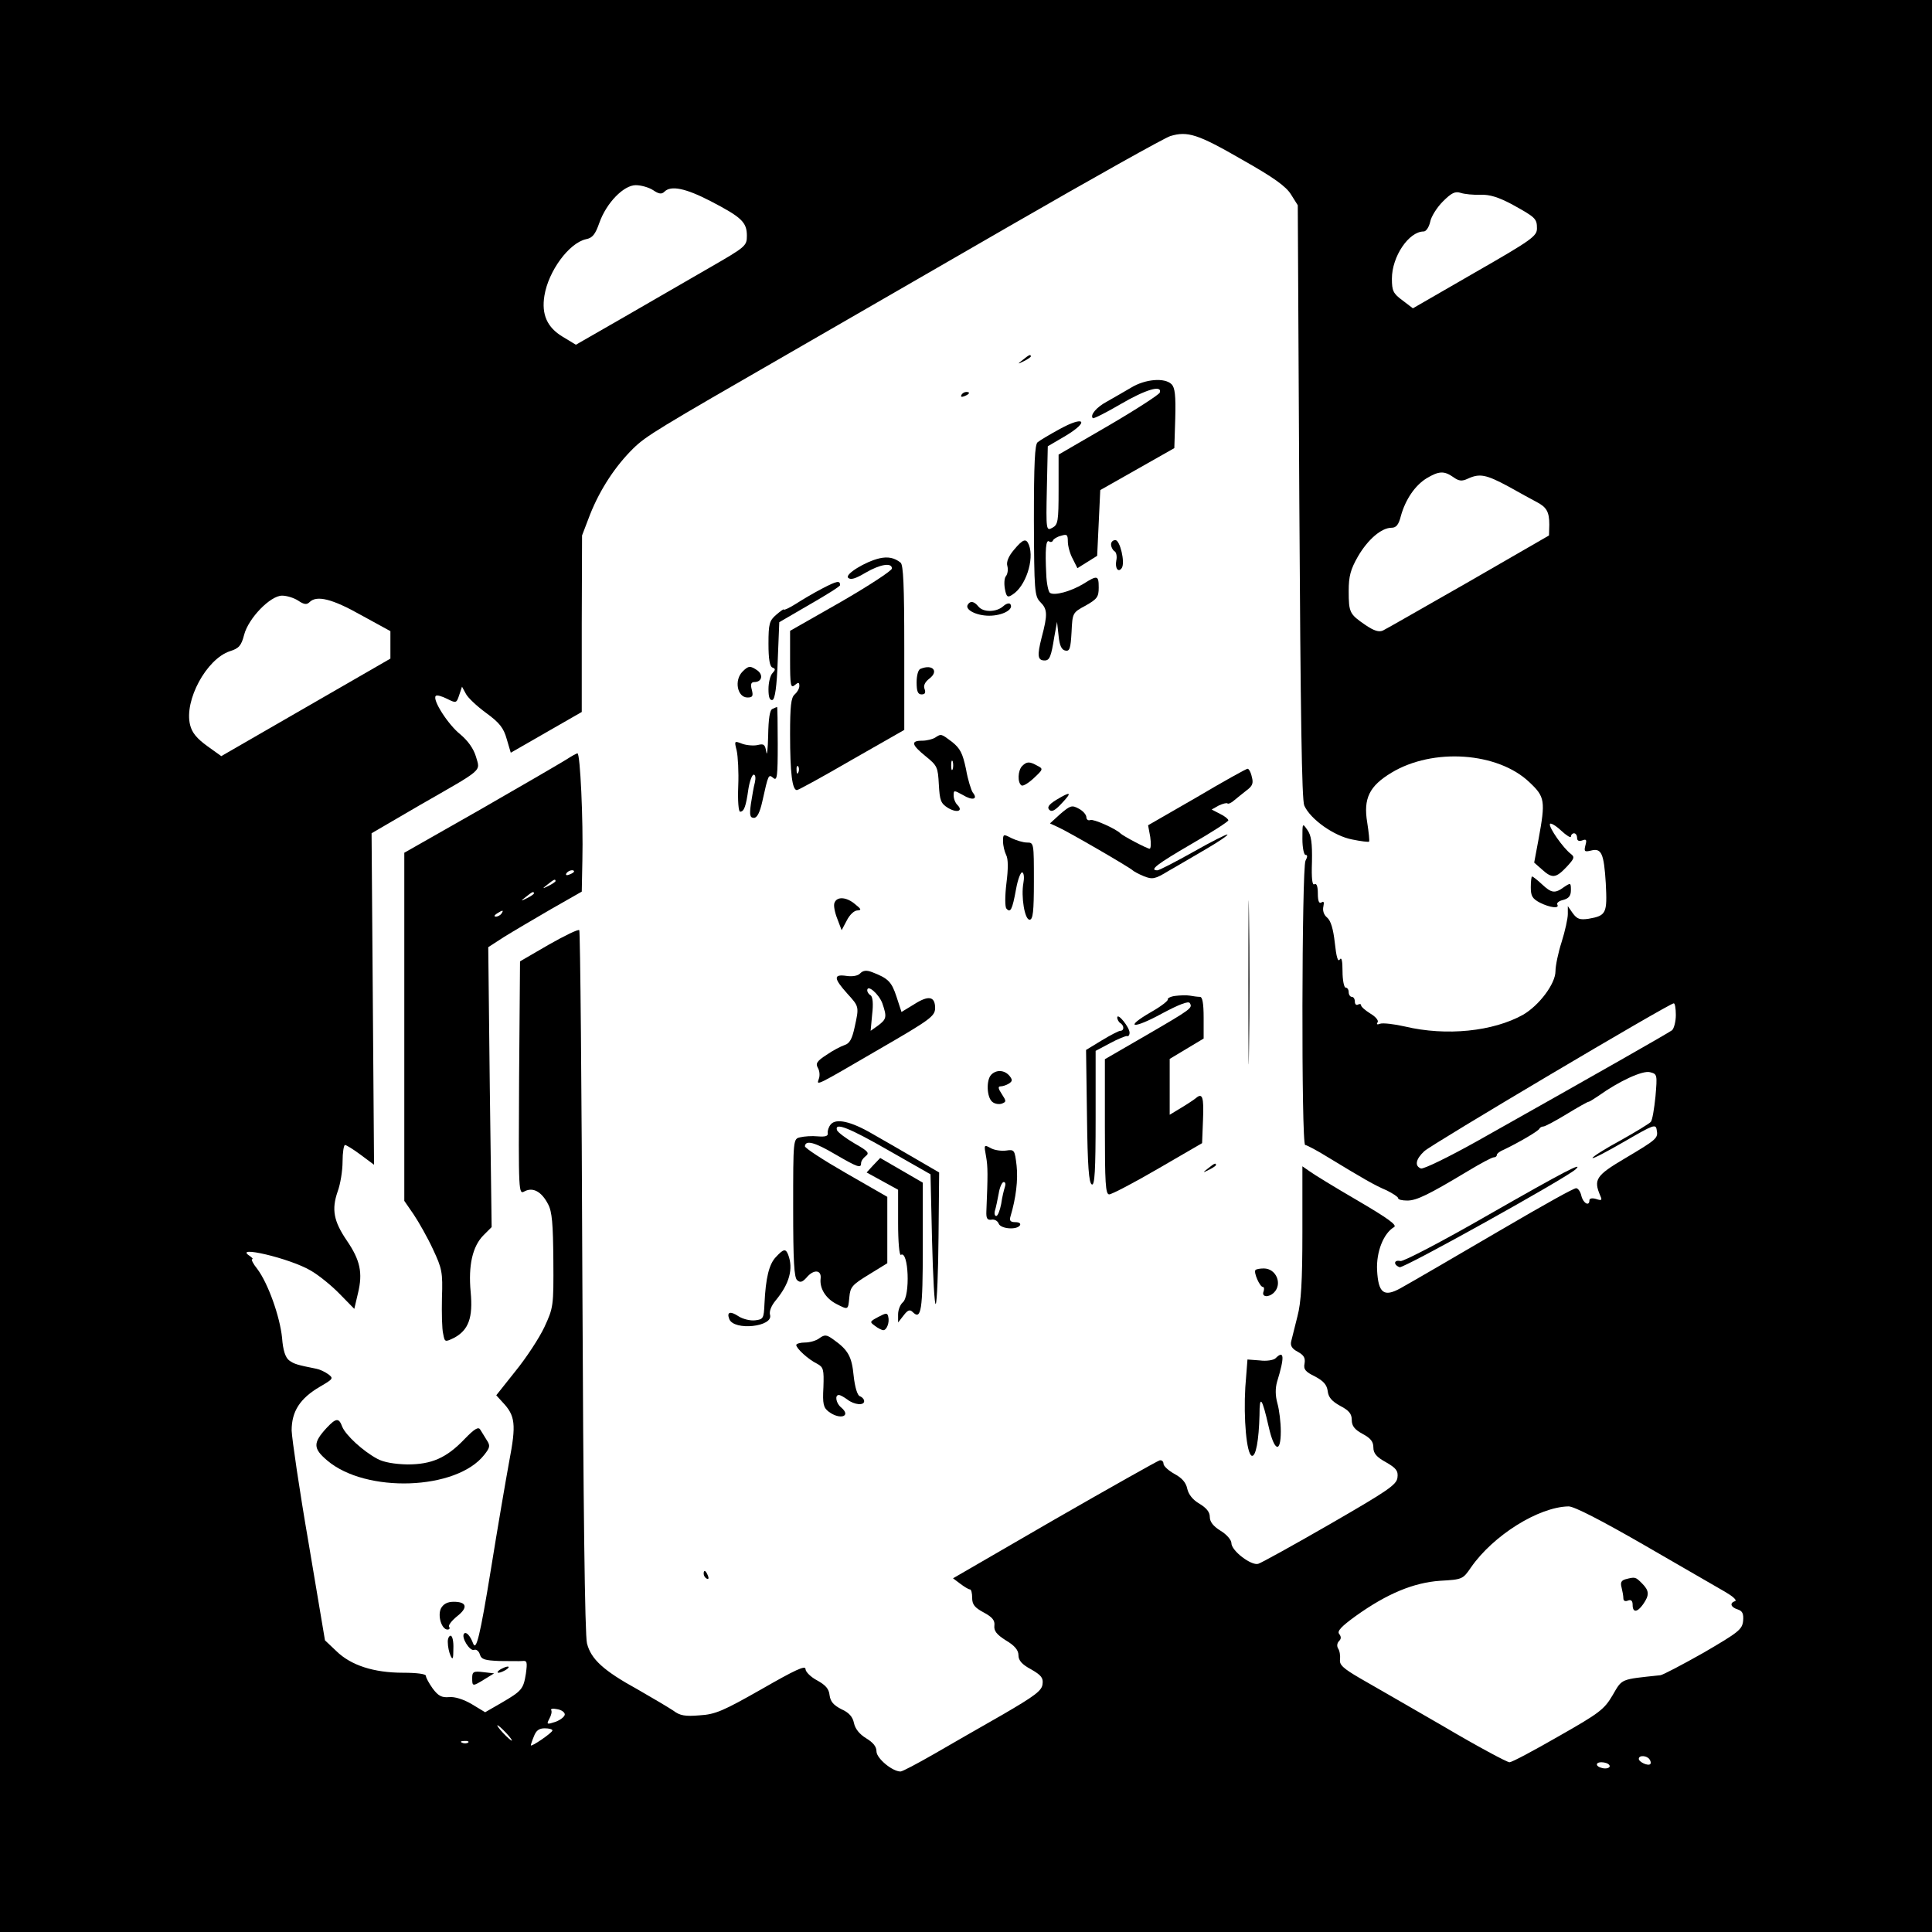 <?xml version="1.0" standalone="no"?>
<!DOCTYPE svg PUBLIC "-//W3C//DTD SVG 20010904//EN"
 "http://www.w3.org/TR/2001/REC-SVG-20010904/DTD/svg10.dtd">
<svg version="1.0" xmlns="http://www.w3.org/2000/svg"
 width="626pt" height="626pt" viewBox="0 0 626 626"
 preserveAspectRatio="xMidYMid meet">

<g transform="translate(0,626) scale(0.1,-0.1)"
fill="#000000" stroke="none">
<path d="M0 3130 l0 -3130 3130 0 3130 0 0 3130 0 3130 -3130 0 -3130 0 0
-3130z m4024 2613 c103 -58 143 -87 159 -113 l22 -35 5 -960 c4 -691 8 -967
16 -985 20 -45 97 -99 155 -110 29 -6 54 -9 55 -7 2 2 -1 30 -6 62 -13 78 7
118 78 161 135 82 346 67 448 -31 50 -47 52 -60 29 -185 l-14 -75 25 -22 c33
-30 45 -29 80 8 25 27 27 32 14 42 -25 19 -72 86 -68 97 1 5 18 -4 36 -21 17
-16 32 -25 32 -20 0 6 5 11 10 11 6 0 10 -7 10 -15 0 -9 6 -12 17 -8 13 5 15
2 10 -16 -5 -20 -3 -22 18 -17 34 9 42 -9 48 -106 5 -97 2 -105 -56 -115 -28
-4 -37 -1 -51 18 l-16 23 0 -26 c0 -14 -9 -55 -20 -90 -11 -34 -20 -77 -20
-95 0 -40 -52 -110 -105 -141 -97 -54 -248 -70 -383 -38 -35 8 -71 12 -80 9
-10 -4 -13 -2 -8 5 3 6 -7 18 -24 28 -16 10 -30 22 -30 27 0 4 -4 5 -10 2 -5
-3 -10 1 -10 9 0 9 -4 16 -10 16 -5 0 -10 7 -10 15 0 8 -4 15 -10 15 -5 0 -10
24 -10 53 0 34 -3 47 -9 38 -6 -9 -11 8 -16 54 -5 45 -13 72 -25 82 -11 9 -15
23 -12 36 3 14 1 18 -6 13 -8 -5 -12 4 -12 29 0 23 -4 34 -11 30 -7 -5 -10 18
-8 73 1 60 -2 85 -15 103 -16 23 -16 23 -16 -29 0 -29 5 -52 10 -52 7 0 7 -6
0 -19 -12 -24 -14 -921 -1 -921 5 0 39 -18 76 -41 112 -68 148 -89 188 -106
20 -10 37 -21 37 -25 0 -5 13 -8 30 -8 30 0 69 19 197 96 40 24 77 44 83 44 5
0 10 3 10 8 0 4 10 12 23 17 46 22 112 60 115 68 2 4 8 7 13 7 5 0 39 18 75
40 36 22 68 40 71 40 3 0 17 9 32 19 67 48 143 83 167 77 24 -6 24 -8 18 -79
-4 -39 -10 -76 -15 -82 -4 -5 -48 -32 -98 -60 -50 -27 -91 -53 -91 -57 0 -4
46 20 103 53 95 55 102 58 105 38 5 -27 2 -30 -104 -93 -93 -55 -101 -68 -79
-120 7 -15 5 -17 -13 -11 -13 4 -22 2 -22 -4 0 -21 -20 -10 -26 14 -3 14 -11
25 -17 25 -8 0 -93 -47 -252 -140 -128 -75 -286 -167 -317 -184 -54 -30 -72
-16 -76 58 -3 60 21 120 55 140 11 6 -19 28 -118 86 -74 43 -144 86 -156 95
l-23 16 0 -213 c0 -159 -4 -228 -16 -273 -8 -33 -17 -69 -20 -80 -4 -15 2 -25
21 -35 20 -11 25 -20 22 -38 -4 -19 3 -27 34 -42 28 -15 38 -27 41 -47 2 -20
13 -33 40 -48 29 -15 38 -26 38 -46 0 -19 9 -31 35 -45 26 -14 35 -25 35 -44
0 -19 10 -31 41 -48 33 -19 40 -28 37 -50 -3 -23 -31 -42 -218 -150 -118 -68
-223 -126 -233 -129 -22 -7 -87 42 -87 67 0 10 -15 28 -35 40 -24 15 -35 29
-35 45 0 16 -11 29 -34 43 -21 12 -35 30 -39 48 -4 20 -17 35 -41 48 -20 11
-36 26 -36 33 0 8 -6 13 -13 11 -7 -2 -160 -88 -341 -192 l-328 -190 24 -18
c12 -9 26 -18 31 -18 4 0 7 -12 7 -27 0 -22 8 -32 38 -48 28 -15 36 -26 34
-42 -2 -17 7 -29 37 -48 29 -17 41 -32 41 -48 0 -17 11 -30 41 -46 33 -19 40
-28 37 -48 -2 -21 -25 -38 -128 -98 -69 -39 -169 -97 -223 -128 -54 -31 -103
-57 -109 -57 -27 0 -78 43 -78 65 0 16 -11 29 -34 43 -21 13 -35 30 -39 49 -4
20 -16 34 -41 45 -25 13 -35 24 -38 45 -2 21 -13 33 -40 48 -21 11 -38 28 -38
37 0 13 -34 -3 -142 -65 -125 -71 -150 -82 -201 -85 -47 -4 -64 -1 -85 15 -15
10 -67 41 -116 69 -111 61 -151 98 -164 149 -7 25 -12 457 -15 1173 -2 623 -7
1135 -10 1138 -3 4 -48 -18 -99 -47 l-93 -54 -3 -378 c-2 -376 -2 -378 18
-367 27 14 55 -1 76 -42 13 -24 16 -64 17 -182 1 -149 0 -153 -29 -216 -17
-36 -59 -100 -94 -143 l-62 -78 20 -22 c42 -44 45 -72 22 -192 -11 -60 -38
-217 -59 -348 -36 -221 -48 -268 -58 -242 -9 24 -22 39 -29 32 -11 -11 18 -58
32 -53 7 3 16 -4 19 -15 5 -16 16 -19 63 -21 31 0 65 -1 75 0 15 2 16 -4 11
-41 -8 -50 -13 -56 -80 -95 l-52 -30 -43 26 c-27 16 -56 25 -74 23 -24 -2 -35
4 -53 28 -12 17 -22 35 -22 41 0 6 -29 10 -74 10 -95 0 -169 24 -216 70 l-37
35 -53 315 c-30 173 -54 338 -55 365 0 62 27 104 92 142 43 25 44 27 27 40
-11 8 -28 16 -39 18 -60 12 -72 15 -88 27 -12 9 -20 32 -23 73 -7 69 -45 176
-80 223 -14 17 -21 32 -17 32 4 0 1 4 -7 10 -59 37 130 -7 197 -47 26 -15 68
-49 94 -76 l47 -48 12 51 c16 66 7 107 -36 170 -43 63 -50 101 -30 159 9 24
16 68 16 97 0 30 4 54 8 54 4 0 27 -14 51 -32 l43 -32 -4 537 -4 537 156 91
c211 121 196 108 182 158 -8 26 -26 51 -51 72 -39 31 -91 112 -79 124 3 4 20
-1 36 -9 30 -15 31 -15 40 12 l9 27 12 -22 c6 -13 36 -41 66 -63 44 -32 57
-49 67 -85 l13 -44 115 66 115 66 0 286 1 286 26 68 c33 83 83 158 140 214 42
41 77 62 513 313 121 70 439 253 707 408 267 154 501 285 520 291 56 17 90 6
232 -76z m-1908 -99 c19 -13 28 -14 37 -5 21 21 69 11 150 -31 100 -52 117
-68 117 -112 0 -33 -4 -36 -122 -104 -68 -39 -192 -111 -277 -160 l-155 -89
-43 26 c-50 30 -69 72 -59 133 13 80 80 171 135 183 21 4 30 16 43 53 23 65
79 122 118 122 17 0 42 -7 56 -16z m2681 -15 c30 1 58 -8 100 -30 78 -43 83
-47 83 -79 0 -25 -16 -37 -201 -143 l-201 -116 -34 26 c-30 22 -34 31 -34 70
0 72 55 153 103 153 8 0 17 14 21 31 3 17 22 47 41 66 28 28 40 34 58 28 12
-4 41 -7 64 -6z m-88 -915 c18 -13 28 -14 47 -5 39 18 60 13 131 -25 36 -20
77 -43 91 -50 33 -17 42 -32 42 -74 l-1 -35 -260 -150 c-144 -82 -269 -154
-278 -158 -13 -6 -29 -1 -57 18 -51 35 -54 40 -54 110 0 48 6 70 30 112 32 55
76 93 109 93 15 0 23 10 30 38 15 54 46 99 83 122 40 24 57 25 87 4z m-3743
-400 c19 -13 28 -14 37 -5 23 23 73 11 167 -42 l95 -52 0 -44 0 -45 -274 -158
-274 -158 -46 33 c-33 24 -49 43 -55 68 -20 79 53 214 129 239 29 9 37 18 46
53 14 54 85 127 123 127 15 0 38 -7 52 -16z m4464 -1343 c0 -21 -6 -43 -12
-49 -12 -9 -233 -135 -631 -359 -93 -52 -175 -92 -183 -89 -21 8 -17 30 11 56
23 22 792 478 808 479 4 1 7 -16 7 -38z m-103 -1717 c120 -69 238 -138 263
-152 24 -14 39 -27 32 -30 -19 -6 -14 -20 9 -27 15 -5 19 -14 17 -37 -3 -28
-15 -37 -128 -103 -69 -39 -132 -72 -140 -73 -131 -14 -123 -10 -155 -65 -27
-46 -43 -58 -175 -133 -80 -46 -151 -84 -159 -84 -8 0 -105 52 -215 117 -111
64 -232 134 -269 155 -55 32 -68 44 -65 61 1 12 -1 28 -6 35 -5 8 -4 18 3 25
7 7 7 14 0 23 -7 9 7 24 54 58 102 73 188 108 273 114 72 4 74 5 100 43 72
104 219 196 316 198 17 1 106 -45 245 -125z m-3497 -549 c0 -7 -14 -18 -30
-24 -28 -9 -30 -9 -20 10 6 11 9 23 6 28 -3 4 6 6 19 3 14 -2 25 -10 25 -17z
m-190 -60 c13 -14 21 -25 18 -25 -2 0 -15 11 -28 25 -13 14 -21 25 -18 25 2 0
15 -11 28 -25z m150 8 c-1 -8 -70 -55 -70 -48 0 2 4 15 10 29 7 19 17 26 35
26 14 0 25 -3 25 -7z m-273 -39 c-3 -3 -12 -4 -19 -1 -8 3 -5 6 6 6 11 1 17
-2 13 -5z m3828 -55 c4 -6 5 -12 2 -15 -7 -7 -37 7 -37 17 0 13 27 11 35 -2z
m-130 -19 c3 -5 -3 -10 -14 -10 -11 0 -23 5 -26 10 -3 6 3 10 14 10 11 0 23
-4 26 -10z"/>
<path d="M3314 5094 c-18 -14 -18 -15 4 -4 12 6 22 13 22 15 0 8 -5 6 -26 -11z"/>
<path d="M3665 5004 c-22 -13 -57 -33 -78 -45 -34 -18 -56 -44 -46 -54 3 -2
43 18 89 45 82 48 136 64 128 38 -3 -7 -77 -55 -166 -107 l-162 -94 0 -113 c0
-104 -2 -114 -20 -124 -20 -11 -21 -9 -18 127 l3 137 58 34 c78 47 61 66 -19
22 -33 -18 -65 -37 -72 -43 -9 -7 -12 -68 -12 -254 1 -228 2 -245 21 -264 23
-23 24 -40 4 -115 -15 -59 -13 -74 10 -74 16 0 21 13 31 76 l9 49 5 -45 c3
-32 10 -46 22 -48 14 -3 17 7 20 60 3 62 3 63 46 86 37 21 42 28 42 58 0 40
-4 41 -50 12 -40 -24 -93 -39 -108 -29 -5 3 -11 31 -12 61 -4 79 -1 112 9 106
5 -4 11 -2 13 3 1 4 13 12 26 15 19 6 22 4 22 -19 0 -14 7 -40 16 -56 l15 -30
32 20 32 20 5 106 5 107 120 68 120 68 3 96 c2 75 -1 100 -12 111 -22 22 -85
17 -131 -11z"/>
<path d="M3115 4980 c-3 -6 1 -7 9 -4 18 7 21 14 7 14 -6 0 -13 -4 -16 -10z"/>
<path d="M3285 4478 c-17 -20 -25 -39 -21 -52 3 -11 1 -25 -4 -32 -6 -6 -7
-25 -4 -42 5 -27 9 -29 24 -19 43 26 72 114 54 161 -9 23 -19 20 -49 -16z"/>
<path d="M3600 4496 c0 -8 5 -18 11 -22 6 -3 9 -17 6 -30 -5 -26 7 -41 18 -24
11 18 -6 90 -21 90 -8 0 -14 -6 -14 -14z"/>
<path d="M2850 4451 c-47 -11 -113 -52 -102 -63 8 -8 24 -3 56 16 48 28 86 34
86 14 0 -7 -75 -56 -165 -108 l-165 -94 0 -94 c0 -83 2 -93 15 -82 12 10 15
10 15 -3 0 -8 -7 -20 -15 -27 -12 -10 -15 -38 -15 -130 0 -125 7 -180 22 -180
5 0 85 44 178 98 l170 97 0 266 c0 202 -3 269 -12 276 -20 16 -41 20 -68 14z
m-263 -693 c-3 -8 -6 -5 -6 6 -1 11 2 17 5 13 3 -3 4 -12 1 -19z"/>
<path d="M2664 4353 c-27 -14 -66 -37 -86 -50 -21 -13 -38 -21 -38 -18 0 3
-11 -5 -25 -17 -22 -19 -25 -29 -25 -94 0 -49 4 -74 13 -77 10 -4 10 -7 0 -18
-7 -7 -13 -30 -13 -52 0 -26 4 -37 13 -35 8 3 14 42 17 128 l5 124 98 57 c54
31 99 59 99 63 0 16 -10 14 -58 -11z"/>
<path d="M3136 4301 c-11 -16 27 -36 69 -36 43 0 80 20 69 37 -3 5 -13 3 -23
-6 -22 -20 -65 -21 -81 -1 -14 17 -26 19 -34 6z"/>
<path d="M2406 4084 c-28 -28 -17 -84 16 -84 17 0 19 5 14 25 -5 18 -2 25 8
25 24 0 30 22 11 37 -24 17 -30 16 -49 -3z"/>
<path d="M2983 4093 c-8 -2 -13 -22 -13 -44 0 -29 4 -39 16 -39 11 0 14 5 10
17 -5 11 1 23 15 34 32 24 11 48 -28 32z"/>
<path d="M2503 3963 c-9 -3 -13 -32 -14 -86 -1 -45 -4 -69 -6 -54 -4 25 -8 28
-28 23 -13 -3 -36 -1 -50 4 -26 10 -26 10 -18 -22 4 -18 7 -70 5 -115 -2 -48
1 -83 6 -83 13 0 19 17 27 74 4 25 12 46 17 46 6 0 7 -11 4 -25 -4 -14 -9 -45
-13 -70 -5 -36 -3 -45 10 -45 10 0 19 17 27 53 20 90 20 89 36 76 12 -10 14 6
14 110 0 66 -1 121 -2 120 -2 0 -9 -3 -15 -6z"/>
<path d="M3030 3870 c-8 -5 -27 -10 -42 -10 -38 0 -35 -13 12 -51 37 -30 39
-35 42 -91 3 -52 6 -61 30 -76 29 -17 50 -10 30 10 -7 7 -12 20 -12 31 0 17 1
17 30 1 31 -19 50 -14 32 8 -5 7 -16 41 -22 76 -11 52 -19 67 -45 88 -36 27
-35 27 -55 14z m57 -102 c-3 -7 -5 -2 -5 12 0 14 2 19 5 13 2 -7 2 -19 0 -25z"/>
<path d="M1835 3799 c-16 -10 -141 -83 -277 -161 l-248 -141 0 -564 0 -564 31
-45 c16 -24 45 -75 62 -112 29 -62 32 -74 29 -157 -1 -49 0 -102 4 -117 5 -27
6 -27 35 -13 47 25 62 65 54 149 -8 86 6 148 42 184 l26 26 -6 454 -5 453 51
33 c29 18 97 58 152 90 l100 57 2 102 c3 128 -7 347 -16 346 -3 0 -19 -9 -36
-20z m25 -363 c0 -2 -7 -7 -16 -10 -8 -3 -12 -2 -9 4 6 10 25 14 25 6z m-60
-31 c0 -2 -10 -9 -22 -15 -22 -11 -22 -10 -4 4 21 17 26 19 26 11z m-70 -40
c0 -2 -10 -9 -22 -15 -22 -11 -22 -10 -4 4 21 17 26 19 26 11z m-105 -65 c-3
-5 -12 -10 -18 -10 -7 0 -6 4 3 10 19 12 23 12 15 0z"/>
<path d="M3312 3778 c-14 -14 -16 -54 -2 -63 5 -3 23 8 40 24 30 28 31 30 11
40 -25 14 -34 14 -49 -1z"/>
<path d="M3878 3677 l-158 -91 7 -38 c3 -21 2 -38 -2 -38 -8 0 -86 41 -95 50
-15 15 -87 47 -97 43 -7 -3 -13 2 -13 9 0 8 -11 21 -25 28 -22 12 -27 10 -59
-17 l-34 -31 26 -12 c32 -14 235 -132 242 -140 3 -3 19 -12 36 -19 28 -11 36
-10 80 17 27 15 82 48 122 71 41 24 72 45 69 47 -2 2 -52 -23 -110 -56 -59
-33 -111 -60 -117 -60 -28 0 0 21 110 85 66 38 120 73 120 77 0 4 -12 14 -27
21 l-27 14 23 13 c13 6 25 9 28 7 2 -3 12 1 21 9 10 8 28 23 41 33 19 14 23
23 17 44 -3 15 -10 27 -14 26 -4 0 -78 -41 -164 -92z"/>
<path d="M3422 3668 c-24 -15 -30 -24 -22 -32 8 -8 19 -2 41 22 34 36 29 39
-19 10z"/>
<path d="M3250 3534 c0 -14 5 -34 10 -44 7 -13 7 -45 1 -92 -5 -41 -5 -77 0
-82 13 -15 19 -4 31 62 6 34 16 59 21 55 5 -3 6 -18 3 -34 -8 -44 4 -119 20
-119 11 0 14 26 14 125 0 123 0 125 -22 125 -13 0 -35 7 -50 14 -27 14 -28 14
-28 -10z"/>
<path d="M4045 3075 c0 -236 1 -332 2 -212 2 120 2 314 0 430 -1 117 -2 19 -2
-218z"/>
<path d="M4960 3385 c0 -28 5 -37 30 -50 32 -16 64 -20 56 -6 -3 5 5 12 19 15
18 5 25 13 25 32 0 24 -1 24 -22 10 -30 -22 -41 -20 -72 9 -15 14 -29 25 -32
25 -2 0 -4 -16 -4 -35z"/>
<path d="M2704 3335 c-4 -8 1 -32 9 -52 l14 -37 17 32 c9 18 24 32 34 32 14 1
13 4 -7 20 -28 24 -59 26 -67 5z"/>
<path d="M2787 3106 c-7 -8 -26 -11 -45 -8 -42 6 -41 -8 3 -57 39 -43 39 -42
24 -110 -8 -37 -16 -52 -32 -57 -12 -4 -39 -18 -59 -32 -31 -20 -36 -28 -28
-42 6 -10 7 -26 3 -36 -8 -23 -11 -24 195 96 166 96 181 107 182 133 0 39 -21
43 -68 13 l-41 -25 -16 49 c-16 49 -27 60 -79 80 -18 7 -29 6 -39 -4z m72 -97
c15 -44 14 -51 -14 -72 l-24 -17 5 54 c4 33 2 56 -5 61 -6 3 -11 11 -11 16 0
21 38 -12 49 -42z"/>
<path d="M3807 3033 c-15 -2 -25 -8 -23 -11 2 -4 -22 -23 -54 -41 -90 -52 -60
-57 35 -5 56 30 86 41 90 34 10 -16 6 -19 -142 -105 l-133 -77 0 -219 c0 -182
2 -219 14 -219 8 0 79 37 158 83 l143 83 3 77 c3 73 -2 87 -23 69 -6 -5 -27
-19 -47 -31 l-38 -23 0 91 0 90 55 33 55 33 0 67 c0 48 -4 68 -12 68 -7 0 -22
2 -33 4 -11 2 -32 1 -48 -1z"/>
<path d="M3620 2963 c0 -6 5 -15 10 -18 13 -8 13 -25 0 -25 -5 0 -32 -14 -60
-31 l-51 -31 3 -216 c2 -161 6 -216 16 -220 9 -3 12 44 12 215 l0 218 47 25
c26 14 51 24 55 23 4 -2 8 3 8 11 0 17 -39 66 -40 49z"/>
<path d="M3212 2778 c-17 -17 -15 -73 3 -88 8 -7 22 -9 31 -6 15 6 15 8 0 31
-12 18 -13 25 -4 25 7 0 19 4 27 9 12 8 12 12 2 25 -16 19 -42 21 -59 4z"/>
<path d="M2692 2617 c-7 -8 -11 -21 -10 -28 2 -10 -7 -13 -32 -11 -19 2 -45 0
-57 -3 -23 -5 -23 -5 -23 -229 0 -172 3 -226 13 -234 10 -9 17 -6 30 8 23 28
49 26 46 -2 -4 -32 16 -65 51 -83 39 -20 38 -20 42 22 3 33 9 40 63 73 l60 37
0 108 0 107 -134 77 c-73 42 -133 81 -133 87 2 21 32 13 98 -26 74 -43 84 -46
84 -29 0 7 7 17 15 23 13 10 8 16 -36 41 -29 17 -54 36 -57 43 -9 27 39 8 168
-66 l135 -77 5 -215 c3 -118 8 -210 12 -205 4 6 8 104 9 219 l2 207 -79 46
c-43 25 -105 61 -137 79 -70 41 -118 51 -135 31z"/>
<path d="M3195 2513 c6 -34 6 -59 1 -178 -1 -23 3 -29 17 -27 9 2 20 -4 23
-13 7 -17 59 -21 69 -5 3 6 -3 10 -15 10 -16 0 -20 5 -16 18 18 60 25 119 20
165 -6 51 -7 53 -34 49 -15 -2 -38 1 -50 8 -22 12 -22 11 -15 -27z m61 -99
c-3 -9 -9 -33 -12 -55 -4 -21 -11 -39 -16 -39 -5 0 -7 8 -4 18 3 9 8 34 12 55
3 20 11 37 16 37 6 0 7 -7 4 -16z"/>
<path d="M2830 2485 l-22 -24 51 -28 51 -28 0 -108 c0 -61 4 -106 9 -103 25
16 31 -134 6 -154 -8 -7 -15 -24 -15 -39 l0 -26 18 23 c13 17 20 20 29 11 28
-28 33 4 33 211 l0 208 -69 40 -69 40 -22 -23z"/>
<path d="M3914 2474 c-18 -14 -18 -15 4 -4 12 6 22 13 22 15 0 8 -5 6 -26 -11z"/>
<path d="M4825 2325 c-151 -87 -278 -153 -287 -151 -22 5 -24 -12 -3 -20 12
-5 538 288 570 317 29 27 -37 -7 -280 -146z"/>
<path d="M2514 2187 c-22 -23 -33 -67 -37 -152 -2 -47 -4 -50 -30 -53 -16 -2
-40 4 -54 13 -27 18 -39 14 -30 -9 15 -39 144 -25 132 14 -3 11 4 29 18 46 45
54 58 103 41 148 -8 21 -15 20 -40 -7z"/>
<path d="M4068 2145 c-7 -7 14 -55 24 -55 4 0 5 -7 2 -15 -7 -18 17 -20 34 -3
28 28 7 78 -33 78 -12 0 -24 -2 -27 -5z"/>
<path d="M2846 1993 c-28 -15 -29 -16 -11 -29 10 -8 23 -14 27 -14 11 0 21 25
16 44 -3 13 -7 12 -32 -1z"/>
<path d="M2655 1924 c-10 -8 -31 -14 -47 -14 -15 0 -28 -4 -28 -8 0 -11 39
-47 68 -61 20 -11 22 -18 20 -76 -3 -54 0 -66 17 -79 37 -28 75 -15 40 14 -16
13 -21 40 -7 40 5 0 17 -7 28 -15 22 -17 54 -20 54 -5 0 6 -6 13 -14 16 -8 3
-16 29 -20 66 -6 63 -18 84 -66 118 -22 16 -28 16 -45 4z"/>
<path d="M4133 1859 c-6 -6 -29 -10 -51 -7 l-40 3 -7 -90 c-6 -101 4 -216 21
-222 13 -4 23 50 25 132 0 67 8 58 30 -39 18 -79 39 -86 39 -14 0 29 -5 70
-11 91 -7 25 -7 49 -1 70 25 81 23 104 -5 76z"/>
<path d="M1058 1633 c-44 -48 -44 -66 2 -105 125 -107 419 -97 509 18 19 24
20 30 8 48 -7 12 -17 27 -21 34 -6 10 -19 2 -50 -30 -59 -62 -107 -83 -186
-83 -42 1 -77 7 -97 18 -47 25 -103 77 -114 104 -11 30 -20 29 -51 -4z"/>
<path d="M2280 1161 c0 -6 4 -13 10 -16 6 -3 7 1 4 9 -7 18 -14 21 -14 7z"/>
<path d="M1429 1049 c-12 -24 2 -69 21 -69 6 0 9 4 5 9 -3 5 9 20 26 34 36 28
32 47 -11 47 -20 0 -33 -7 -41 -21z"/>
<path d="M1451 938 c0 -13 4 -32 9 -43 7 -15 9 -10 9 23 1 23 -3 42 -9 42 -5
0 -10 -10 -9 -22z"/>
<path d="M1620 850 c-8 -5 -10 -10 -5 -10 6 0 17 5 25 10 8 5 11 10 5 10 -5 0
-17 -5 -25 -10z"/>
<path d="M1530 823 c0 -28 1 -28 40 -4 l31 19 -35 4 c-32 4 -36 1 -36 -19z"/>
<path d="M5267 1143 c-14 -4 -17 -11 -13 -26 3 -12 6 -28 6 -36 0 -8 6 -11 15
-7 10 4 15 -1 15 -14 0 -26 15 -25 34 2 21 30 20 44 -4 68 -21 21 -22 21 -53
13z"/>
</g>
</svg>
